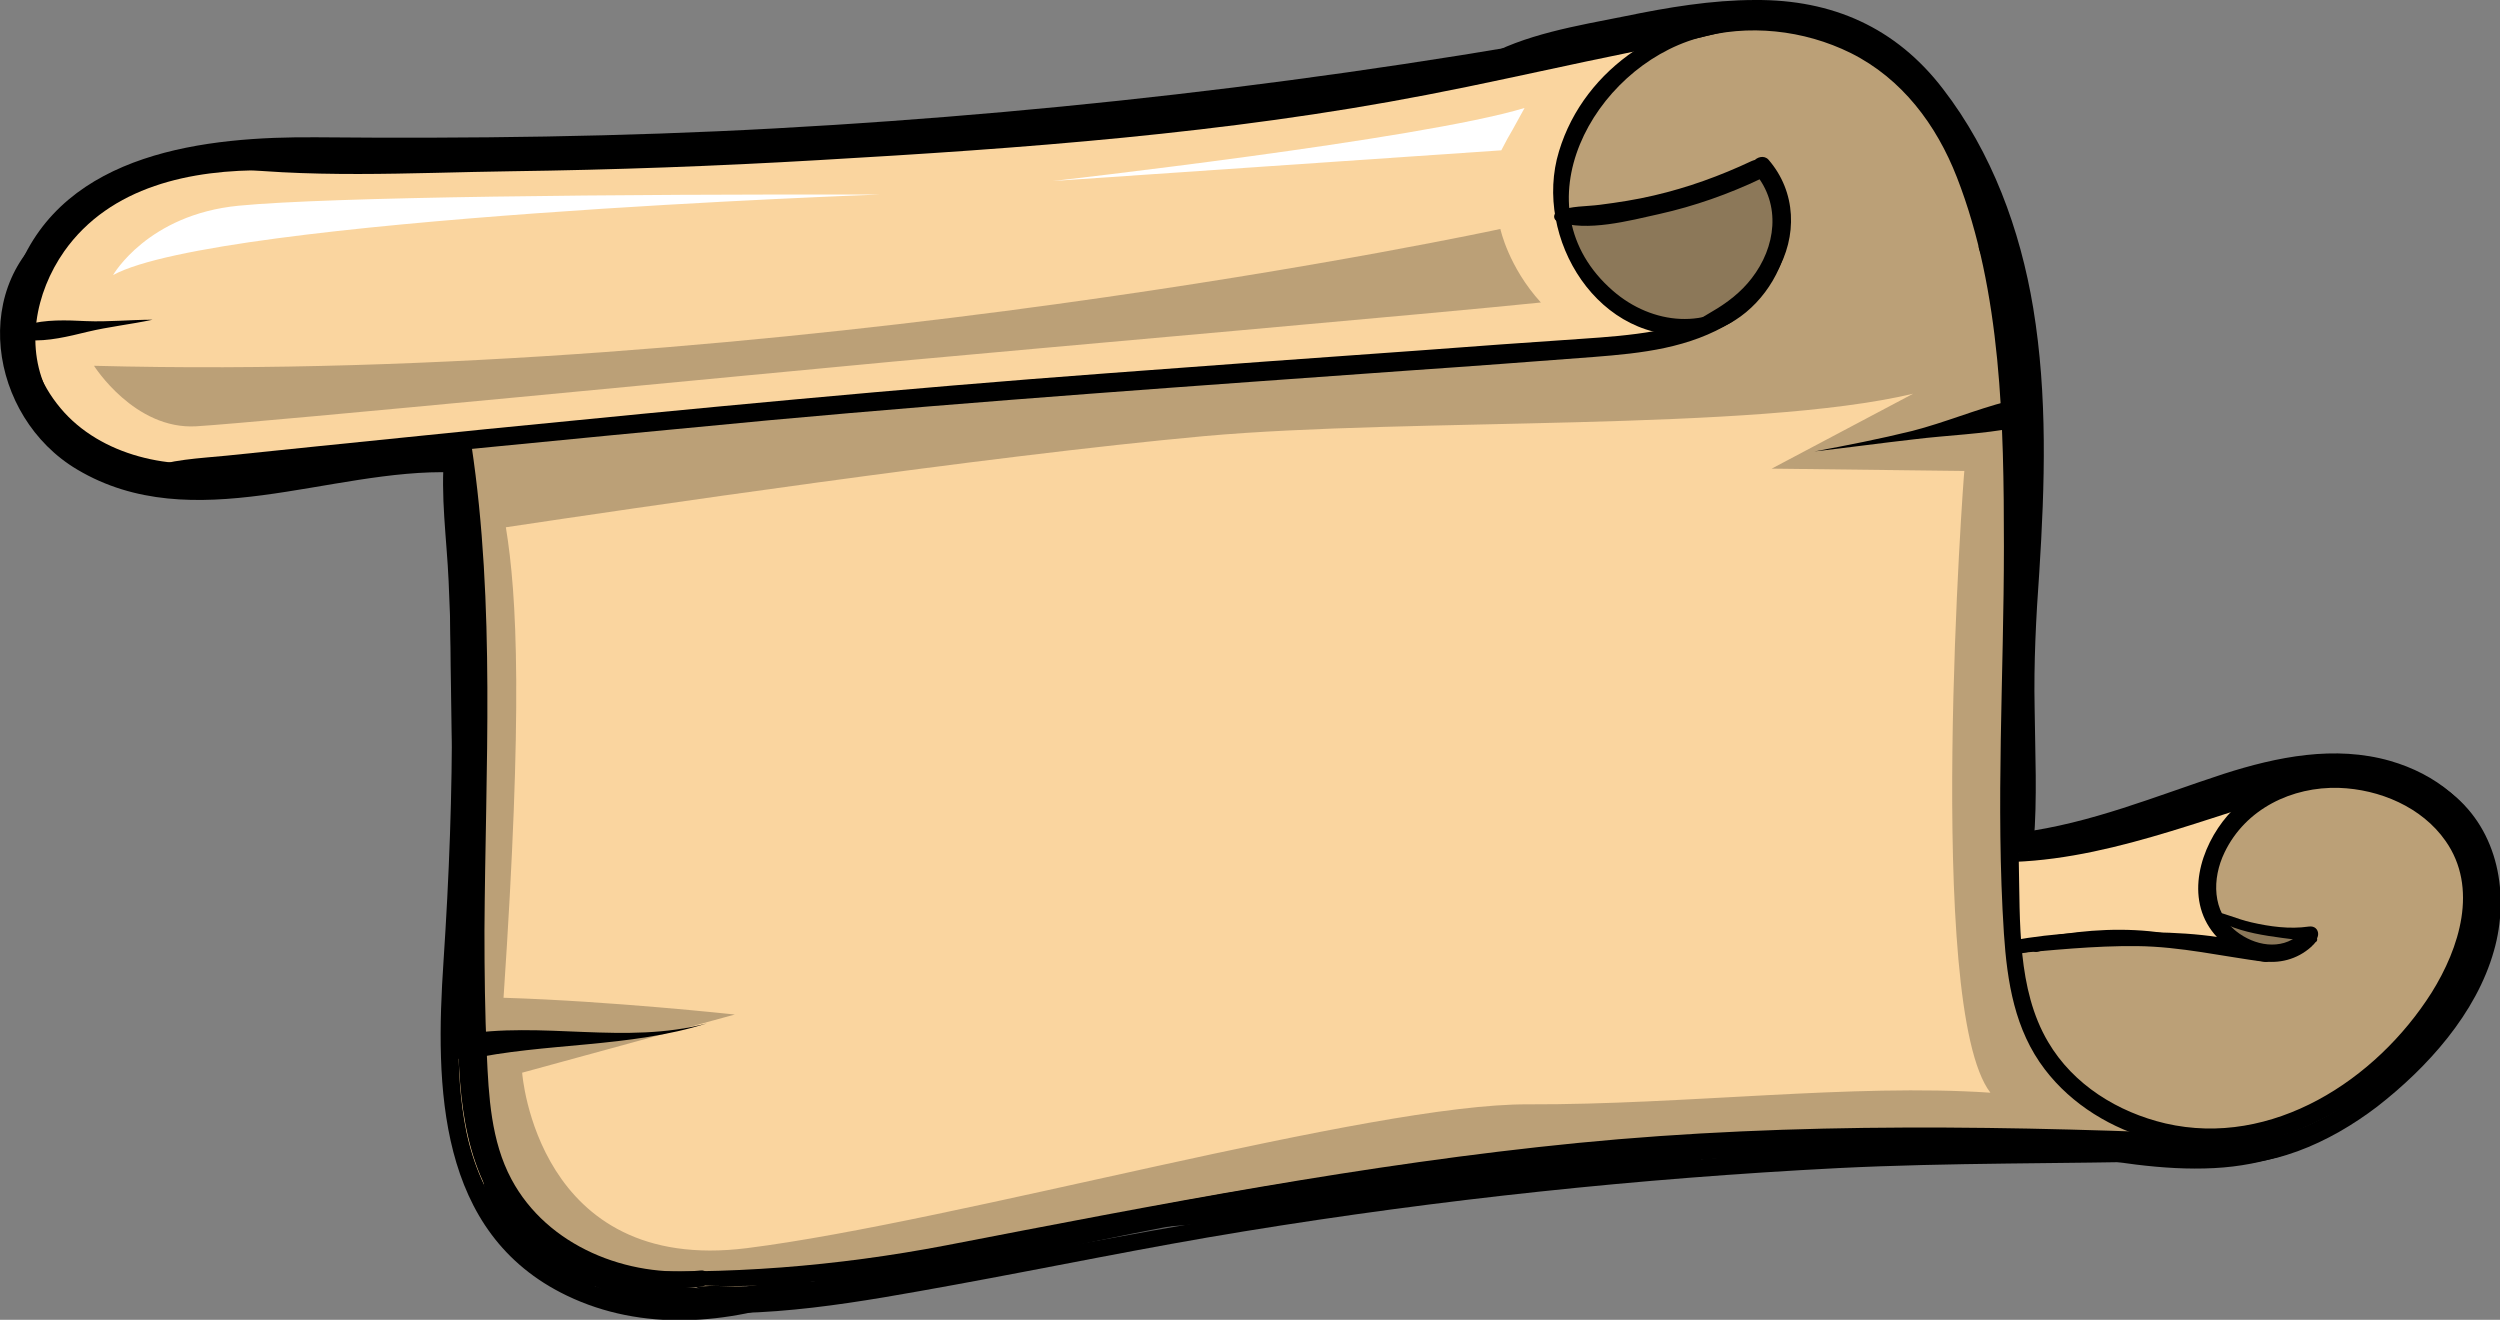 <?xml version="1.0" encoding="utf-8"?>
<!-- Generator: Adobe Illustrator 22.0.0, SVG Export Plug-In . SVG Version: 6.00 Build 0)  -->
<svg version="1.1" id="Layer_1" xmlns="http://www.w3.org/2000/svg" xmlns:xlink="http://www.w3.org/1999/xlink" x="0px" y="0px"
	 viewBox="0 0 537.2 283.6" style="enable-background:new 0 0 537.2 283.6;" xml:space="preserve">
<rect x="0" y="0" width="537.2" height="283.6" fill="#808080" stroke="none"/>
<style type="text/css">
	.st0{fill:#FAD59F;}
	.st1{opacity:0.25;}
	.st2{fill:#FFFFFF;}
</style>
<path class="st0" d="M99.7,96.2c0,0,0.5,90.3,0.8,107.5c0.3,17.2-21.3,80.4,65.6,72.3s89.8-19.6,148.4-24.6s150.3-4.8,165.5-5.7
	c15.2-1,40.7-13.5,49.4-39.5c8.6-26-9.1-46.1-36.2-39.9c-27.1,6.2-46.1,17.9-58.4,14.8c1.1-59.3,1.7-116.5-4.4-131.5
	c-6.1-15-17.3-52.9-67-44.1C313.6,14.4,246.1,29,183,32c-63.1,3-139-6.4-164.3,10.8C-6.5,60.1,2.1,94.5,22.1,98.5
	c20,4,31.9,5.2,51.4,1C92.9,95.3,99.7,96.2,99.7,96.2z"/>
<path class="st1" d="M335,46.5c0,0,26.3-2.2,44.1-10.5c9.6,21.4-6.5,31.7-13.6,34C358.6,72.4,339.2,66.1,335,46.5z"/>
<path class="st1" d="M431.6,204.9c0,0,5.1,45.8,53.2,40.2c48.1-5.6,53.6-59.4,42.8-66.9c-10.8-7.5-34-22.5-51.5,4.8
	c0,0-4.1,17.1,6.4,21.3C462.6,201.2,440.3,200.1,431.6,204.9z"/>
<path class="st1" d="M495.5,202.2l-20-5.4C475.4,196.8,483.4,210.6,495.5,202.2z"/>
<path class="st1" d="M432.9,184.3l2.9-35l0.9-53.4l-7.2-21.1c0,0-1.1-68.3-46.4-69.7s-50.9,33.3-48,41.3c2.9,8.1,7.1,17.1,23.5,25.9
	l-50.6,4.7l-82.7,6.4L140,91.4l-34.8,4.1c-0.1-0.4-0.1-0.7-0.2-1.1l-5.3,1.8c0,0-1.4,31.2-1.8,100.3c-0.3,69.1,11.2,65.9,31,78.6
	c19.8,12.7,156.7-17.2,187.8-23.8c31.1-6.6,112.5-6.4,158.2-3C420.2,236.4,432.9,184.3,432.9,184.3z M427.7,234.8
	c-29.5-2-65.6,2.6-99.3,2.5c-33.7-0.2-122.7,25.2-167.9,30.9c-45.2,5.7-48.3-37.7-48.3-37.7l45.7-12.5c0,0-26.7-2.9-49.7-3.6
	c4.2-62.3,2.9-86.4,0.5-101.1c26-3.9,103.1-15.3,150.2-19.6c44.9-4,117.7-0.9,152.2-9.1l-30.4,16.1l41.4,0.5
	C422,101.1,413.5,216.4,427.7,234.8z"/>
<path class="st1" d="M20.2,78.6c0,0,8.7,13.8,22,13c13.4-0.8,120.6-11.2,149.7-13.9c29.1-2.7,119.2-10.6,139.2-12.7
	c-7-7.7-8.7-15.8-8.7-15.8S168.5,82.5,20.2,78.6z"/>
<path class="st2" d="M24.3,59.1c0,0,7.4-13,27-14.9c19.5-1.9,80.7-2.5,137.8-2.4C189.1,41.8,46.9,46.8,24.3,59.1z"/>
<path class="st2" d="M226.2,38.9c0,0,79-8.9,101.4-15.7c-5.3,9.7-2,3.4-5,9.1L226.2,38.9z"/>
<g>
	<g>
		<path d="M379,36.1c5.8,8.4,3.7,20-3.5,26.9c-8.3,8.1-20.5,6.8-28.9-0.5c-20.7-18-4.3-47.9,18.2-54.3c10.8-3.1,22.8-1.8,32.9,3.2
			c11,5.5,18.4,15.4,22.8,26.7c9.6,24.6,10.1,53.2,10.1,79.3c0,27.7-1.8,55.5,0,83.2c0.7,10.4,2.3,20.7,8.8,29.2
			c5.8,7.6,14.4,12.8,23.6,15.2c19.9,5.3,40.3-3.6,54-18.1c12.6-13.2,24.5-36,9.4-51.8c-12.4-12.9-35.7-13.7-47.7,0.1
			c-5.9,6.8-9.3,17.8-2.9,25.5c5.2,6.2,14.6,8.4,20.9,2.7c1.8-1.6-0.8-4.2-2.6-2.6c-4,3.5-9.7,2.4-13.6-0.7
			c-5.2-4.2-5.2-11.3-2.5-16.9c4.5-9.4,14.5-14.2,24.6-13.9c8.7,0.3,17.8,4.1,22.9,11.4c7.1,10.1,3,23-3,32.6
			c-11.9,18.8-34.3,33.4-57.2,28.1c-10.2-2.4-19.8-8.3-25.2-17.5c-6.7-11.3-6-26-6.3-38.6c-0.6-26.8,1-53.6,0.3-80.5
			c-0.6-23.5-2-49.3-11.6-71.1C414.6,15.4,397.7,3,377.2,3c-18.5-0.1-36.7,11.3-42.2,29.5c-5.7,18.6,8.6,42,29.7,39.3
			c15.5-1.9,26.5-23.8,14.6-35.9C379.1,35.8,378.9,36,379,36.1L379,36.1z"/>
	</g>
</g>
<g>
	<g>
		<path d="M98,96.6c5.8,38.8,2.1,78.1,2.7,117.1c0.3,15.8-0.5,34.2,10,47.2c9.5,11.7,25.1,17.1,39.9,15.6c2.2-0.2,2.2-3.7,0-3.5
			c-15.8,1.6-33-5.2-40.7-19.6c-4.4-8.2-4.9-17.9-5.3-27c-0.4-8.8-0.5-17.6-0.5-26.4c0.2-34.8,2.4-69.8-2.8-104.4
			C101.1,93.5,97.7,94.4,98,96.6L98,96.6z"/>
	</g>
</g>
<g>
	<g>
		<path d="M36.5,99.5c-10.7,1.3-21-5.4-26-14.7C5.3,74.9,7.5,63,13.8,54c9.9-14,27.3-17.6,43.6-17.4c2.3,0,2.3-3.5,0-3.5
			c-9.2-0.1-19,1.4-27.7,4.2c-9.7,3.2-17.9,11.3-22.2,20.4c-4.7,9.9-4.9,21.3,1.1,30.8c5.8,9.2,16.7,15.9,27.8,14.5
			C38.7,102.7,38.8,99.2,36.5,99.5L36.5,99.5z"/>
	</g>
</g>
<g>
	<g>
		<path d="M30.9,101.8c5.2,1,10.6,0.2,15.8-0.2c5.8-0.5,11.7-1,17.5-1.6c11.2-1.1,22.4-2.1,33.6-3.2c22.5-2.2,45-4.4,67.5-6.5
			c45.9-4.2,91.8-7.4,137.7-10.7c13.2-0.9,26.3-1.9,39.5-2.9c10.3-0.8,20.6-1.9,29.6-7.5c1.8-1.1,0.2-3.7-1.6-2.8
			c-9.5,4.8-20.1,5.7-30.6,6.4c-11.6,0.8-23.2,1.6-34.8,2.5c-22.4,1.6-44.7,3.2-67.1,4.9c-44.5,3.3-89,7.6-133.4,12
			c-12.1,1.2-24.3,2.5-36.4,3.7c-6.5,0.7-12.9,1.3-19.4,2c-6,0.6-12.2,0.8-17.8,3C30.5,101.1,30.4,101.7,30.9,101.8L30.9,101.8z"/>
	</g>
</g>
<g>
	<g>
		<path d="M44.4,35.5c21.4,3,43.8,1.6,65.4,1.3c22.1-0.3,44.1-1.1,66.2-2.4c43.5-2.5,87.6-5.7,130.5-14c11.5-2.2,23-4.8,34.4-7.2
			c11.2-2.4,22.5-4.4,33.5-7.4c1.7-0.5,0.9-2.8-0.7-2.5c-19.7,3.1-39.2,8-58.8,12c-21.5,4.4-43.2,7.5-65,9.8
			c-43.6,4.6-87.4,7.4-131.2,8.4C106.5,33.8,94.3,34,82.1,34c-12.5,0-25.1-0.6-37.6,0.5C44,34.5,43.8,35.4,44.4,35.5L44.4,35.5z"/>
	</g>
</g>
<g>
	<g>
		<path d="M132.1,273.1c9.8,2.8,18.9,3.5,29.1,3.2c10.1-0.3,20.3-1.5,30.3-3c22.6-3.6,45.1-8.6,67.6-12.6
			c46.6-8.3,93.4-14.2,140.8-14.7c26.7-0.3,53.4,0.8,80.1,1.5c2.3,0.1,2.2-3.4,0-3.5c-47-2.1-94.2-3-141,1.6
			c-45.6,4.5-90.7,13.3-135.7,22c-23.5,4.5-47.2,6.4-71.1,5.3C132,272.8,131.9,273,132.1,273.1L132.1,273.1z"/>
	</g>
</g>
<g>
	<g>
		<path d="M487.1,205.4c-8.5-0.5-16.6-4.5-25.2-5.3c-8.3-0.8-16.5,0-24.7,1.7c-1.8,0.4-1,3.2,0.7,2.7c8.4-2.3,17.1-3,25.7-2.2
			c7.9,0.7,15.5,3.5,23.4,3.2C487.2,205.5,487.2,205.4,487.1,205.4L487.1,205.4z"/>
	</g>
</g>
<g>
	<g>
		<path d="M431.6,205c9.1-0.8,18.4-1.8,27.6-1.7c9.4,0.1,18.3,2.2,27.5,3.4c1.7,0.2,1.8-2.3,0.4-2.8c-8.6-3.1-18.9-3.6-27.9-3.6
			c-9.6,0-18.6,1.2-27.6,4.5C431.5,204.8,431.5,205,431.6,205L431.6,205z"/>
	</g>
</g>
<g>
	<g>
		<path d="M486.8,205.3c-18-5.2-36-6.5-54.5-3.2c-2,0.4-1.2,3.4,0.8,3c17.6-3.7,36.1-3.9,53.6,0.3
			C486.9,205.4,486.9,205.3,486.8,205.3L486.8,205.3z"/>
	</g>
</g>
<g>
	<g>
		<path d="M432.9,185.2c22.7-0.9,44.7-11.1,66.5-16.7c2.2-0.6,1.3-3.9-0.9-3.4c-11.2,2.4-22,6.2-32.8,9.9c-10.9,3.6-21.7,6.4-33,8.5
			C431.7,183.6,431.9,185.2,432.9,185.2L432.9,185.2z"/>
	</g>
</g>
<g>
	<g>
		<path d="M473.9,195.8c5.6,5.1,15,5.4,22.2,6.5c2.7,0.4,2.7-3.6,0-3.2c-4.1,0.6-8.4,0-12.3-0.9c-3.2-0.7-6.4-2.3-9.6-2.7
			C473.9,195.4,473.7,195.6,473.9,195.8L473.9,195.8z"/>
	</g>
</g>
<g>
	<g>
		<path d="M497.3,200.2c0,0.4-0.5,0.7-0.7,1c-0.2,0.2-0.5,0.5-0.6,0.8c-0.4,0.8,0.5,1.4,1.2,0.9c0.3-0.3,0.5-0.8,0.5-1.2
			c0-0.2,0-0.4-0.1-0.6c-0.1-0.2-0.1-0.4-0.2-0.5C497.4,200.4,497.4,200.3,497.3,200.2C497.4,200.1,497.3,200.1,497.3,200.2
			L497.3,200.2z"/>
	</g>
</g>
<g>
	<g>
		<path d="M497.5,202.1c0.1-0.2,0.3-0.3,0.4-0.6c-0.4-0.2-0.8-0.3-1.2-0.5c-0.1,0.3-0.1,0.6-0.2,0.9c0.5,0,0.9,0,1.4,0
			c-0.1-0.5,0-0.9-0.4-1.3c-0.2-0.3-0.7-0.2-0.9,0.1c-0.2,0.4-0.2,0.8-0.1,1.2c0.1,1,1.6,0.8,1.4-0.2c0-0.2,0-0.3,0-0.5
			c0.1-0.7-1.1-0.9-1.2-0.2c-0.1,0.5,0.1,0.8,0.5,1.1C497.3,202.3,497.4,202.2,497.5,202.1L497.5,202.1z"/>
	</g>
</g>
<g>
	<g>
		<path d="M358.6,72.5c2.7-0.3,4.1,0.2,6.8-0.7c2.2-0.8,4.4-2,6.4-3.2c4-2.6,7.5-5.9,9.9-10c4.6-7.8,4.3-17.4-1.7-24.3
			c-0.9-1-2.5-0.6-3.2,0.4c-0.2,0.3-0.3,0.6-0.5,0.8c-0.7,1.2,0.5,3,1.9,2.5c0.3-0.1,0.6-0.2,0.9-0.3c-0.7-0.2-1.3-0.3-2-0.5
			c5.7,6.8,4.5,15.9-0.7,22.6c-2.3,3-5.3,5.3-8.6,7.2c-3,1.7-6.2,4-9.3,5.5C358.4,72.3,358.5,72.5,358.6,72.5L358.6,72.5z"/>
	</g>
</g>
<g>
	<g>
		<path d="M334.7,47.6c6.2,2.3,15.5-0.2,21.8-1.6c7.6-1.7,15-4.3,22.1-7.7c2.5-1.2,0.3-4.9-2.2-3.7c-6.8,3.2-13.7,5.7-21,7.4
			c-3.8,0.9-7.7,1.5-11.6,2c-3,0.4-6.2,0.2-9.1,1.4C333.7,45.9,333.7,47.2,334.7,47.6L334.7,47.6z"/>
	</g>
</g>
<g>
	<g>
		<path d="M32.8,68.7c-4.8,0-9.5,0.5-14.3,0.3c-4.2-0.2-8.7-0.4-12.8,0.8c-1.9,0.5-1.4,3.2,0.4,3.3c4.2,0.3,8.6-0.8,12.7-1.8
			C23.4,70.2,28.1,69.7,32.8,68.7C32.8,68.8,32.8,68.7,32.8,68.7L32.8,68.7z"/>
	</g>
</g>
<g>
	<g>
		<path d="M384.8,96.9C384.8,96.9,384.8,96.9,384.8,96.9C384.7,96.9,384.7,96.9,384.8,96.9L384.8,96.9z"/>
	</g>
</g>
<g>
	<g>
		<path d="M389.9,97c7.1-0.8,14.3-1.8,21.4-2.6c7.3-0.9,14.6-1.1,21.8-2.5c3.7-0.7,2.2-6.7-1.6-5.7c-7,1.8-13.6,4.6-20.6,6.4
			C404,94.3,396.9,95.7,389.9,97C389.9,97,389.9,97,389.9,97L389.9,97z"/>
	</g>
</g>
<g>
	<g>
		<path d="M151.9,219.9c-17.6,4.7-35.3-0.6-53.1,2.5c-3.4,0.6-2,6.1,1.5,5.3C117.2,224,135.2,225.2,151.9,219.9
			C151.9,219.9,151.9,219.9,151.9,219.9L151.9,219.9z"/>
	</g>
</g>
<g>
	<g>
		<path d="M8.9,53.6c-6.4,7.9-6.9,17.2-5.2,27c1.9,10.6,9.4,16.4,18.8,20.6c4.5,2,9,4,13.9,4.1c6.3,0.2,12.9-0.9,19.2-1.5
			c14.2-1.3,28.4-2.6,42.6-3.9c3.3-0.3,3.3-5.5,0-5.2c-11,1-21.9,2-32.9,3.1c-5.5,0.5-11,1-16.5,1.5c-5.3,0.5-11.2,1.7-16.5,0.3
			c-8.2-2.2-19-7-22.6-15.3c-3.5-8.1-4.7-22.5-0.5-30.5C9.5,53.6,9.1,53.3,8.9,53.6L8.9,53.6z"/>
	</g>
</g>
<g>
	<g>
		<path d="M49.8,98.9C37,101.3,21.6,98,13,87.7c-8.9-10.6-9-25.2-0.4-35.9c17.6-22.2,50.8-17.4,75.7-17.4
			c59.3,0.2,118.7-3.5,177.5-10.9c32.9-4.1,65.6-9.4,98.1-15.7c3-0.6,1.7-5.2-1.3-4.6c-64.7,12.7-130.3,20.8-196.2,24.4
			c-32.7,1.8-65.5,2.2-98.3,1.9c-23.7-0.2-54.3,3.1-64.3,28.7c-4.8,12.3-0.8,26.4,8.7,35.3c10.4,9.8,24.5,11.6,37.8,7.6
			C51.8,100.6,51.2,98.7,49.8,98.9L49.8,98.9z"/>
	</g>
</g>
<g>
	<g>
		<path d="M12.9,47.7c-19.8,12.7-15.4,41.9,3.7,53.2c24.9,14.8,54.3-0.3,80.8,0.6c3,0.1,3-4.6,0-4.7c-23.1-0.8-46.6,10.5-69.5,4
			C17,97.6,7.8,90,4.8,78.8C2,67.9,6,56.3,13,47.9C13.1,47.8,13,47.6,12.9,47.7L12.9,47.7z"/>
	</g>
</g>
<g>
	<g>
		<path d="M319.1,15.2c8.1-0.7,16-3.8,23.9-5.5c8.5-1.8,17.2-3.4,25.8-4.2c17.1-1.5,32.5,1.7,43.7,15.6
			c22.4,27.8,22.6,66.1,20.6,99.9c-0.6,10.1-1.2,20.1-1,30.2c0.2,10,0.4,19.9,0,29.9c-0.1,3.2,4.7,3.1,4.9,0
			c0.8-9.6,0.3-19.3,0.2-28.9c-0.2-9.8,0.3-19.5,1-29.2c1.2-18.9,1.8-38-1.3-56.8c-2.8-16.9-8.9-33.5-19.4-47.1
			C407.4,5.9,393.7-0.1,377.2,0c-9.4,0-18.9,1.6-28.1,3.5c-10,2-21.8,3.9-30.6,9.1C317.3,13.2,317.7,15.3,319.1,15.2L319.1,15.2z"/>
	</g>
</g>
<g>
	<g>
		<path d="M434.4,102.3c-0.1-17.1,1.2-33.9-6.2-49.9c-0.8-1.6-3.6-0.5-2.9,1.2c5.8,15.4,8,32.3,8.3,48.7
			C433.7,102.8,434.4,102.8,434.4,102.3L434.4,102.3z"/>
	</g>
</g>
<g>
	<g>
		<path d="M97.1,100c-1.1,38.3,0.6,76.8,1.2,115.1c0.2,15.3,0,32.1,9.1,45.1c7.7,11,20.2,17.6,33.2,20.3c16.4,3.4,33.2,0.4,49.2-3.4
			c17.8-4.1,35.5-8.4,53.4-12c36.2-7.2,72.8-12.4,109.6-15.1c41.1-3,82.4-2.8,123.5,0.4c3,0.2,3-4.5,0-4.7
			c-69.6-5.5-139.4-1.8-208.1,9.9c-17.3,2.9-34.5,6.4-51.6,10.2c-17.4,3.9-34.8,9.4-52.7,10.9c-15.1,1.3-31.1-0.9-43.6-10.2
			c-14-10.3-16.6-26.8-17-43.2c-1.1-41.1-0.2-82.4-2.7-123.4C100.4,97.7,97.1,97.7,97.1,100L97.1,100z"/>
	</g>
</g>
<g>
	<g>
		<path d="M149.6,276.6c6.5,3.5,16.8,2.6,23.6,0.5c1.8-0.6,1.1-3.2-0.8-2.8c-4,0.8-7.9,1.7-12,2.1
			C156.8,276.6,153.2,276,149.6,276.6C149.6,276.5,149.5,276.5,149.6,276.6L149.6,276.6z"/>
	</g>
</g>
<g>
	<g>
		<path d="M434.5,182.7c17.3,2.4,33.4-6.8,49.4-11.8c14.6-4.6,34.8-6.3,44.7,8.2c10.2,15.1,0.8,33.8-10,45.6
			c-5.4,5.9-11.6,11.2-18.6,15.1c-8,4.4-16.1,6-25.1,6.7c-1.7,0.1-2.3,2.9-0.4,3.2c12.9,2,26.2-4.2,36.3-11.9
			c10.8-8.4,21.3-20,25.1-33.5c3.4-11.9,1-25.8-9.1-33.8c-10.1-8-23.8-8.7-36-6c-9.1,2-17.7,5.8-26.5,8.9c-9.6,3.5-19.1,5.8-29.4,6
			C433.1,179.5,432.5,182.5,434.5,182.7L434.5,182.7z"/>
	</g>
</g>
<g>
	<g>
		<path d="M405.3,245.1c12.6-0.8,24.7,0.6,37.1,2.6c11.1,1.8,22.1,3.9,33.4,3.3c21.6-1.1,38.7-14,51.1-31c1.4-1.9-1.8-3.7-3.2-1.9
			c-6.4,8.6-14.1,16.5-23.4,21.9c-9.8,5.7-20.8,7.7-32.1,7.5C447.5,247.3,425.7,240,405.3,245.1
			C405.2,245.1,405.2,245.1,405.3,245.1L405.3,245.1z"/>
	</g>
</g>
<g>
	<g>
		<path d="M433.9,181c23.4,2,43.8-15.1,67.1-15.1c10.1,0,21.5,3.4,27.4,12.2c5.1,7.7,6.4,19.7-0.4,26.7c-1.8,1.8,1,4.7,2.8,2.8
			c6.5-6.7,7.1-16.8,4.1-25.3c-3.4-9.7-11.6-16-21.3-18.8c-11.9-3.4-24.3-0.9-35.8,2.8c-14.7,4.8-28.4,10.6-43.8,12.6
			C432.6,179,432.5,180.8,433.9,181L433.9,181z"/>
	</g>
</g>
<g>
	<g>
		<path d="M95.5,97.4c-0.9,9,0.5,18.4,0.9,27.5c0.4,9.2,0.7,18.4,0.7,27.5c0.1,18.1-0.6,36.1-1.8,54.2c-1.8,26.8-1.4,58.4,26.5,71.8
			c16.2,7.8,34.6,6.2,51.2,0.3c2.5-0.9,1.4-5-1.1-4.1c-15,5.3-31.8,7.2-46.7,0.7c-13.6-6-22-17.8-25-32.2
			c-2.7-13.3-1.5-27.1-0.7-40.5c1-16.7,1.5-33.4,1.3-50.1c-0.1-9.2-0.3-18.4-0.9-27.5c-0.5-9.1-0.5-18.9-3-27.7
			C96.7,96.3,95.6,96.6,95.5,97.4L95.5,97.4z"/>
	</g>
</g>
<g>
	<g>
		<path d="M103.9,252.3c-0.5,5.1,3.9,11.1,7.1,14.7c3.9,4.5,9.2,8.1,14.9,9.9c1.8,0.6,3.1-2.3,1.3-3.1c-5.3-2.2-9.9-4.9-14-9
			c-2.1-2.1-4-4.4-5.5-7c-1.1-1.9-1.9-4-3.3-5.7C104.1,252,103.9,252.1,103.9,252.3L103.9,252.3z"/>
	</g>
</g>
<g>
	<g>
		<path d="M143.9,281.6c20.3,2.1,41.2-1.9,61.1-5.5c20.8-3.8,41.4-8.1,62.3-11.5c42.3-6.9,84.9-11.4,127.7-13.6
			c24.1-1.2,48.2-0.9,72.3-1.5c2.3-0.1,2.3-3.5,0-3.6c-21.1-1-42.4,0-63.5,0.9c-21.2,0.9-42.3,2.4-63.3,4.5
			c-41.7,4.1-82.8,11-124,18.9c-11.4,2.2-22.9,4.4-34.4,6c-12.7,1.8-25.4,2.6-38.1,4C143.1,280.3,143.1,281.5,143.9,281.6
			L143.9,281.6z"/>
	</g>
</g>
<g>
	<g>
		<path d="M252,261.8c-1.2,0.2-2.5,0.4-3.7,0.7c-0.7,0.1-0.5,1.3,0.2,1.2c19.3-1.1,38.6-4.8,57.8-7.1c19.3-2.3,38.7-4.2,58-6
			c1.6-0.1,1.7-2.7,0-2.6c-19.7,1.6-39.4,3.5-59,5.9c-18.9,2.3-38.5,3.9-57,8.5c0.2,0.4,0.3,0.8,0.5,1.1
			C249.8,263,250.9,262.4,252,261.8C252,261.8,252,261.8,252,261.8L252,261.8z"/>
	</g>
</g>
</svg>
